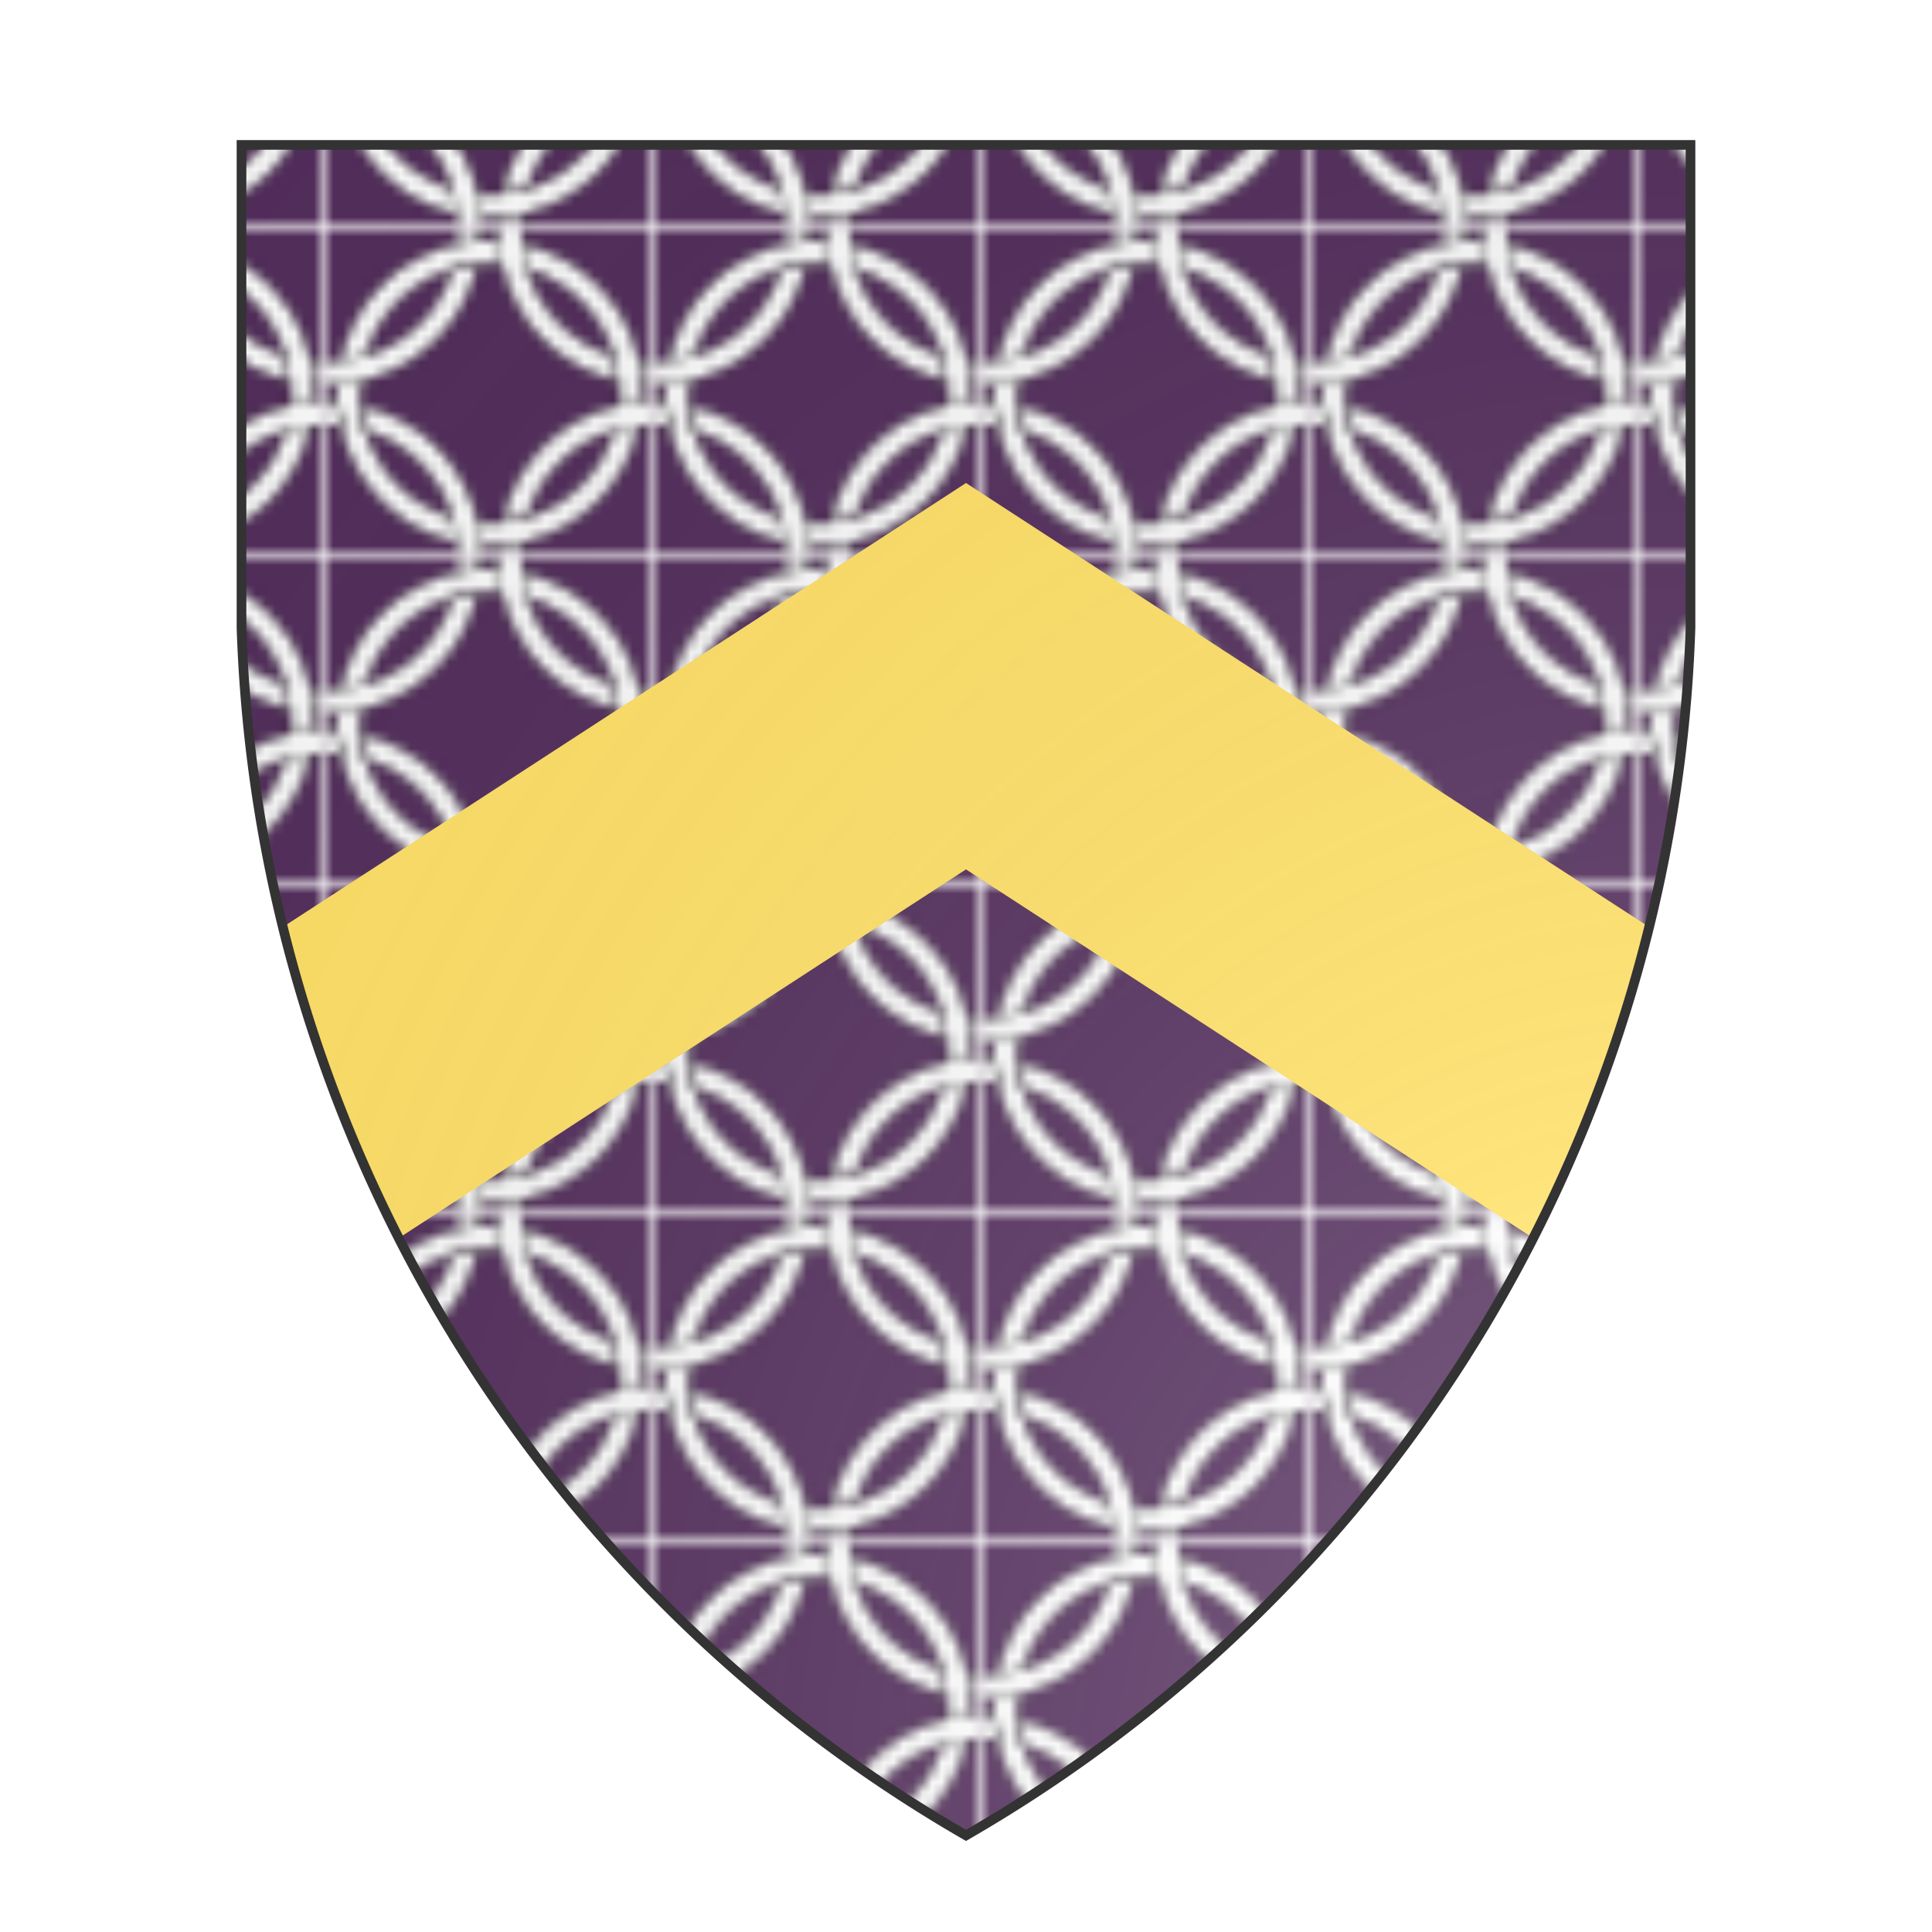 <svg id="coaworld_burg_463_burg_463_s-1" width="500" height="500" viewBox="0 10 200 200" xmlns="http://www.w3.org/2000/svg"><defs><clipPath id="heater_coaworld_burg_463_burg_463_s-1"><path d="m25,25 h150 v50 a150,150,0,0,1,-75,125 a150,150,0,0,1,-75,-125 z"/></clipPath><pattern id="maily-purpure-argent" width="33.4" height="33.4" viewBox="0 0 200 200" patternUnits="userSpaceOnUse" stroke="#000" stroke-width="1.2"><path fill="#522d5b" stroke="none" d="M0 0h200v200H0z"/><g fill="#fafafa"><path d="m80-2c-5.27e-4 2.403-0.109 6.806-0.326 9.199 5.014-1.109 10.1-1.768 15.19-2.059 0.093-1.712 0.14-5.426 0.141-7.141z"/><path d="m100 5a95 95 0 0 0-95 95 95 95 0 0 0 95 95 95 95 0 0 0 95-95 95 95 0 0 0-95-95zm0 15a80 80 0 0 1 80 80 80 80 0 0 1-80 80 80 80 0 0 1-80-80 80 80 0 0 1 80-80z"/><path d="m92.8 20.33c-5.562 0.486-11.04 1.603-16.34 3.217-7.793 25.31-27.61 45.12-52.91 52.91-5.321 1.638-10.8 2.716-16.34 3.217-2.394 0.217-6.796 0.326-9.199 0.326v15c1.714-4.79e-4 5.429-0.047 7.141-0.141 5.109-0.276 10.19-0.965 15.19-2.059 36.24-7.937 64.54-36.24 72.47-72.47z"/><path d="m202 80c-2.403-5.31e-4 -6.806-0.109-9.199-0.326 1.109 5.014 1.768 10.1 2.059 15.19 1.712 0.093 5.426 0.14 7.141 0.141z"/><path d="m179.7 92.8c-0.486-5.562-1.603-11.04-3.217-16.34-25.31-7.793-45.12-27.61-52.91-52.91-1.638-5.321-2.716-10.8-3.217-16.34-0.217-2.394-0.326-6.796-0.326-9.199h-15c4.8e-4 1.714 0.047 5.429 0.141 7.141 0.276 5.109 0.965 10.19 2.059 15.19 7.937 36.24 36.24 64.54 72.47 72.47z"/><path d="m120 202c5.3e-4 -2.403 0.109-6.806 0.326-9.199-5.014 1.109-10.1 1.768-15.19 2.059-0.093 1.712-0.14 5.426-0.141 7.141z"/><path d="m107.2 179.7c5.562-0.486 11.04-1.603 16.34-3.217 7.793-25.31 27.61-45.12 52.91-52.91 5.321-1.638 10.8-2.716 16.34-3.217 2.394-0.217 6.796-0.326 9.199-0.326v-15c-1.714 4.7e-4 -5.429 0.047-7.141 0.141-5.109 0.276-10.19 0.965-15.19 2.059-36.24 7.937-64.54 36.24-72.47 72.47z"/><path d="m -2,120 c 2.403,5.4e-4 6.806,0.109 9.199,0.326 -1.109,-5.014 -1.768,-10.1 -2.059,-15.19 -1.712,-0.093 -5.426,-0.14 -7.141,-0.141 z"/><path d="m 20.33,107.2 c 0.486,5.562 1.603,11.04 3.217,16.34 25.31,7.793 45.12,27.61 52.91,52.91 1.638,5.321 2.716,10.8 3.217,16.34 0.217,2.394 0.326,6.796 0.326,9.199 L 95,202 c -4.8e-4,-1.714 -0.047,-5.44 -0.14,-7.152 -0.276,-5.109 -0.965,-10.19 -2.059,-15.19 -7.937,-36.24 -36.24,-64.54 -72.47,-72.47 z"/></g></pattern><radialGradient id="backlight" cx="100%" cy="100%" r="150%"><stop stop-color="#fff" stop-opacity=".3" offset="0"/><stop stop-color="#fff" stop-opacity=".15" offset=".25"/><stop stop-color="#000" stop-opacity="0" offset="1"/></radialGradient></defs><g clip-path="url(#heater_coaworld_burg_463_burg_463_s-1)"><rect x="0" y="0" width="200" height="200" fill="url(#maily-purpure-argent)"/><g fill="#ffe066" stroke="none"><polygon points="0,125 100,60 200,125 200,165 100,100 0,165"/></g></g><path d="m25,25 h150 v50 a150,150,0,0,1,-75,125 a150,150,0,0,1,-75,-125 z" fill="url(#backlight)" stroke="#333"/></svg>